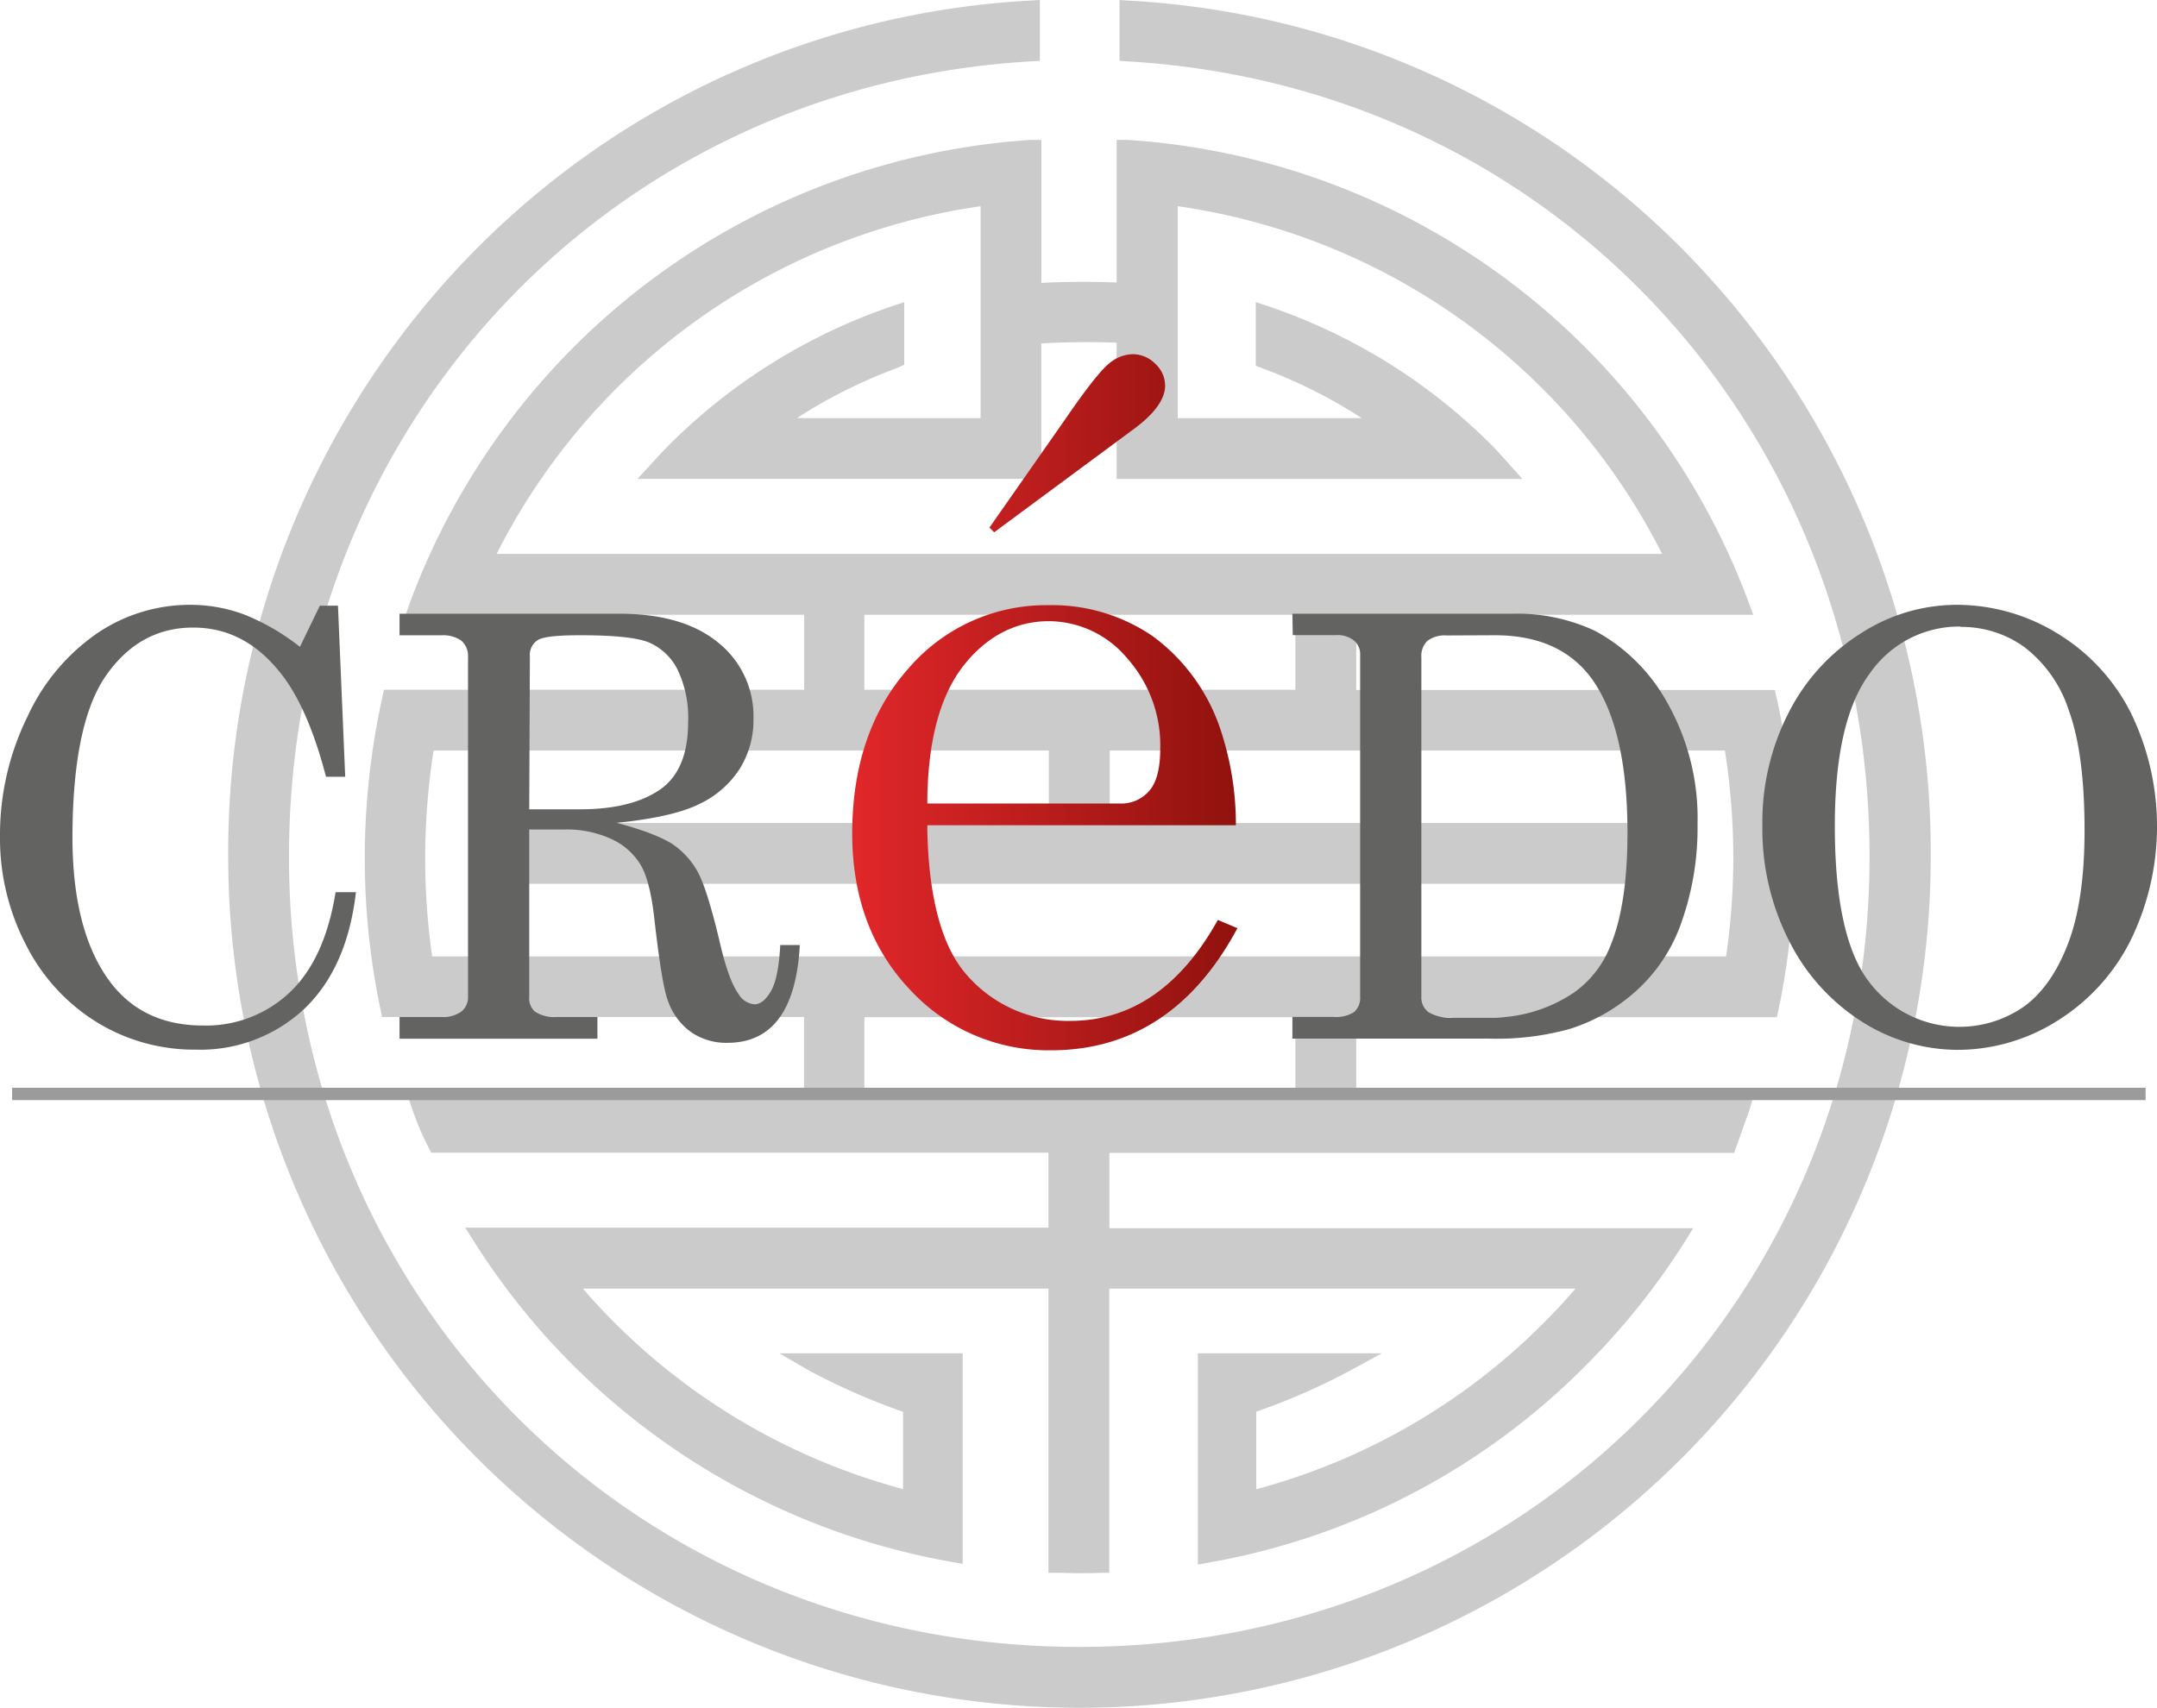 <?xml version="1.0" encoding="UTF-8"?> <svg xmlns="http://www.w3.org/2000/svg" xmlns:xlink="http://www.w3.org/1999/xlink" width="297.73" height="235.77" viewBox="0 0 297.73 235.77"> <defs> <style>.cls-1{fill:#cccbcb;}.cls-2{fill:#9c9b9b;}.cls-3{fill:#636362;}.cls-4{fill:url(#Dégradé_sans_nom_6);}</style> <linearGradient id="Dégradé_sans_nom_6" x1="117.61" y1="96.94" x2="170.8" y2="96.94" gradientUnits="userSpaceOnUse"> <stop offset="0" stop-color="#e1272a"></stop> <stop offset="1" stop-color="#90120e"></stop> </linearGradient> </defs> <title>headerFichier 1</title> <g id="Calque_2" data-name="Calque 2"> <g id="Calque_1-2" data-name="Calque 1"> <path class="cls-1" d="M142.18,19.32A98.25,98.25,0,0,0,56.59,83.17L56,84.87h55V95.23l-58,0-.22,1a103,103,0,0,0-2.43,22.28,100.93,100.93,0,0,0,2.18,20.89l.2,1h58.25v10.34H56.14s.56,2,1.59,4.61c.6,1.53,1.79,3.79,1.79,3.79h85.2v10.34H64.21l1.23,1.94a98.12,98.12,0,0,0,65.95,44.22l1.49.27V186.83h-25.3l4.07,2.37a90.77,90.77,0,0,0,13,5.71v10.67A88.66,88.66,0,0,1,80.45,177.9h64.27v39.24l1.23,0c1,0,2,.05,3,.05s2,0,2.93-.05l1.23,0V177.9h64.36a88.32,88.32,0,0,1-44.07,27.7V194.89a90.58,90.58,0,0,0,13-5.69l4.34-2.37h-25.4V216l1.48-.27a96.68,96.68,0,0,0,52-27.15,99.4,99.4,0,0,0,13.69-17.08l1.2-1.94H153.13V159.17h86.23s.95-2.64,1.55-4.35a29.59,29.59,0,0,0,1.22-4H187.2V140.43h58.07l.21-1a101.87,101.87,0,0,0-.27-43.17l-.22-1-57.79,0V84.87H242l-.63-1.7A98.24,98.24,0,0,0,155.7,19.32h-1.57V39c-3.45-.14-6.92-.12-10.39.05V19.32ZM178.8,150.77H119.31V140.43H178.8Zm59.29-47.15a96.87,96.87,0,0,1,1.16,14.91,94.71,94.71,0,0,1-1,13.5H59.65a95.92,95.92,0,0,1,.2-28.41h84.92v10H69.09s-.17,1.9-.17,4.22.17,4.18.17,4.18H229s.17-2,.17-4.33-.17-4.07-.17-4.07H153.17v-10ZM119.31,95.23V84.87H178.8V95.23Zm34.82-47.91v18.8h56s-3.3-3.73-4.12-4.55A79.72,79.72,0,0,0,175,42.26l-1.67-.56v8.8l.82.31a69.65,69.65,0,0,1,13.81,6.91h-25.4V28.47a89,89,0,0,1,66.86,48H68.55a89,89,0,0,1,66.8-48V57.72H110a70.73,70.73,0,0,1,13.75-6.89l1.06-.47V41.72A80.11,80.11,0,0,0,92.29,61.49c-.81.83-1.59,1.67-2.36,2.51L88,66.11h55.73V47.41C147.21,47.22,150.7,47.18,154.13,47.32Z"></path> <path class="cls-1" d="M232.32,34.49A116.5,116.5,0,0,0,155.69.08L154.53,0V8.4l1,.07C214,11.81,258.05,59,258.05,118.27c0,61.17-47.91,109.1-109.08,109.1S39.89,179.44,39.89,118.27c0-59.22,44-106.42,102.44-109.8l1.2-.07V0l-1.34.08A116.54,116.54,0,0,0,65.62,34.49,118.23,118.23,0,0,0,31.5,118.27a117.48,117.48,0,1,0,235,0A118.24,118.24,0,0,0,232.32,34.49Z"></path> <rect class="cls-2" x="1.67" y="150.17" width="294.49" height="1.71"></rect> <path class="cls-3" d="M41.4,89.3l2.75-5.68h2.5l1,23.62H45q-2.61-10-6.58-14.69c-3.29-4-7.2-5.91-11.76-5.91q-7.38,0-12,6.59T10,115.54q0,13.21,5.31,20.16,4.53,5.88,12.71,5.88A16.81,16.81,0,0,0,40,137q4.84-4.59,6.32-13.83h2.81Q47.92,133.63,42,139.28a21,21,0,0,1-15,5.63,25.66,25.66,0,0,1-13.48-3.69A26.58,26.58,0,0,1,3.67,130.6,31.86,31.86,0,0,1,0,115.42,36.91,36.91,0,0,1,3.79,98.94,28.26,28.26,0,0,1,13.5,87.37,22.84,22.84,0,0,1,26.25,83.5a21.34,21.34,0,0,1,7.38,1.31A30.73,30.73,0,0,1,41.4,89.3Z"></path> <path class="cls-3" d="M55.15,84.73H85.48q8.82,0,13.67,4A13,13,0,0,1,104,99.26a12.66,12.66,0,0,1-1.92,6.92A13.47,13.47,0,0,1,96.53,111q-3.63,1.81-11.41,2.6c3.77,1,6.38,2.05,7.8,3a11.08,11.08,0,0,1,3.43,3.85c.85,1.58,1.85,4.78,3,9.62.8,3.48,1.65,5.84,2.56,7.11a2.83,2.83,0,0,0,2.22,1.47c.82,0,1.58-.6,2.28-1.81s1.13-3.33,1.29-6.37h2.7q-.75,13.5-10,13.5a8.57,8.57,0,0,1-5-1.47,8.92,8.92,0,0,1-3.2-4.32q-.84-2.16-1.87-11.24-.58-5.28-1.88-7.5a9.14,9.14,0,0,0-4-3.58,14.62,14.62,0,0,0-6.54-1.34H73.05v23.06a2.49,2.49,0,0,0,.76,2.06,4.76,4.76,0,0,0,3,.76h5.65v3H55.15v-3h5.76a4.27,4.27,0,0,0,2.79-.76,2.53,2.53,0,0,0,.9-2.06V90.72a2.79,2.79,0,0,0-.91-2.26,4.35,4.35,0,0,0-2.78-.75H55.15Zm17.9,27h7q7,0,10.93-2.64c2.65-1.76,4-4.89,4-9.37a15.3,15.3,0,0,0-1.49-7.34,7.92,7.92,0,0,0-3.91-3.68c-1.62-.67-4.79-1-9.52-1-3.13,0-5.07.21-5.8.65a2.39,2.39,0,0,0-1.12,2.24Z"></path> <path class="cls-3" d="M178.39,84.73h30.34a25.28,25.28,0,0,1,11.46,2.38,24.87,24.87,0,0,1,10,10,32.33,32.33,0,0,1,4.12,16.63,39,39,0,0,1-2.47,14.29,22.67,22.67,0,0,1-5.74,8.53,24.78,24.78,0,0,1-9.42,5.49,37.6,37.6,0,0,1-11.12,1.34H178.39v-3H184a4.63,4.63,0,0,0,2.92-.68,2.62,2.62,0,0,0,.82-2.11V90.41a2.45,2.45,0,0,0-.88-2,3.64,3.64,0,0,0-2.42-.73h-6Zm21.29,3a4,4,0,0,0-2.66.75,2.88,2.88,0,0,0-.83,2.26v46.85a2.51,2.51,0,0,0,1,2.16,5.83,5.83,0,0,0,3.37.74h5A20.31,20.31,0,0,0,217.3,137a14.28,14.28,0,0,0,5-6.47c1.55-3.75,2.34-8.95,2.34-15.56q0-14.69-5.12-21.52c-2.93-3.83-7.31-5.75-13.19-5.75Z"></path> <path class="cls-3" d="M270,83.5a26.59,26.59,0,0,1,13.92,3.91,27.13,27.13,0,0,1,10.16,10.92A35.8,35.8,0,0,1,294,130a27.64,27.64,0,0,1-10.14,11,25.81,25.81,0,0,1-13.68,3.94A24.73,24.73,0,0,1,257,141.05,28.1,28.1,0,0,1,247,130a34.1,34.1,0,0,1-3.74-16,33.15,33.15,0,0,1,3.63-15.62,27.71,27.71,0,0,1,9.93-10.92A24.41,24.41,0,0,1,270,83.5Zm.64,3A15,15,0,0,0,258.07,93q-4.8,6.44-4.81,21c0,10.51,1.66,17.77,4.92,21.8A15.6,15.6,0,0,0,279.31,139q3.84-2.74,6.13-8.7t2.29-15.64q0-10.56-2.14-16.49a18,18,0,0,0-6.12-8.8A14.8,14.8,0,0,0,270.62,86.55Z"></path> <path class="cls-4" d="M168.1,127c-5.13,9.25-12,13.94-20.35,13.94a18.46,18.46,0,0,1-14.48-6.55c-3.29-3.85-5.06-10.46-5.27-19.67l0-.79h42.59a41.4,41.4,0,0,0-2.28-13.67,26.26,26.26,0,0,0-9.17-12.41,24.58,24.58,0,0,0-14.48-4.3,25,25,0,0,0-19.2,8.66c-5.18,5.78-7.83,13.47-7.83,22.87,0,8.73,2.68,16,8,21.58A26,26,0,0,0,145.09,145c11.07,0,19.72-5.66,25.71-16.86ZM128,110.14c.13-8,1.79-14.12,4.95-18.18s7.19-6.2,11.82-6.2a14.14,14.14,0,0,1,10.84,5.15,18.08,18.08,0,0,1,4.54,12.38c0,2.71-.47,4.61-1.44,5.8a5.09,5.09,0,0,1-4.16,1.84H128Zm28.62-51c2.78-2.07,4.2-4.06,4.2-5.91a4.1,4.1,0,0,0-1.35-3,4.35,4.35,0,0,0-3.14-1.33,5.19,5.19,0,0,0-3.18,1.23c-1.14.89-3.19,3.48-6.09,7.71l-10.49,15,.65.65Z"></path> </g> </g> </svg> 